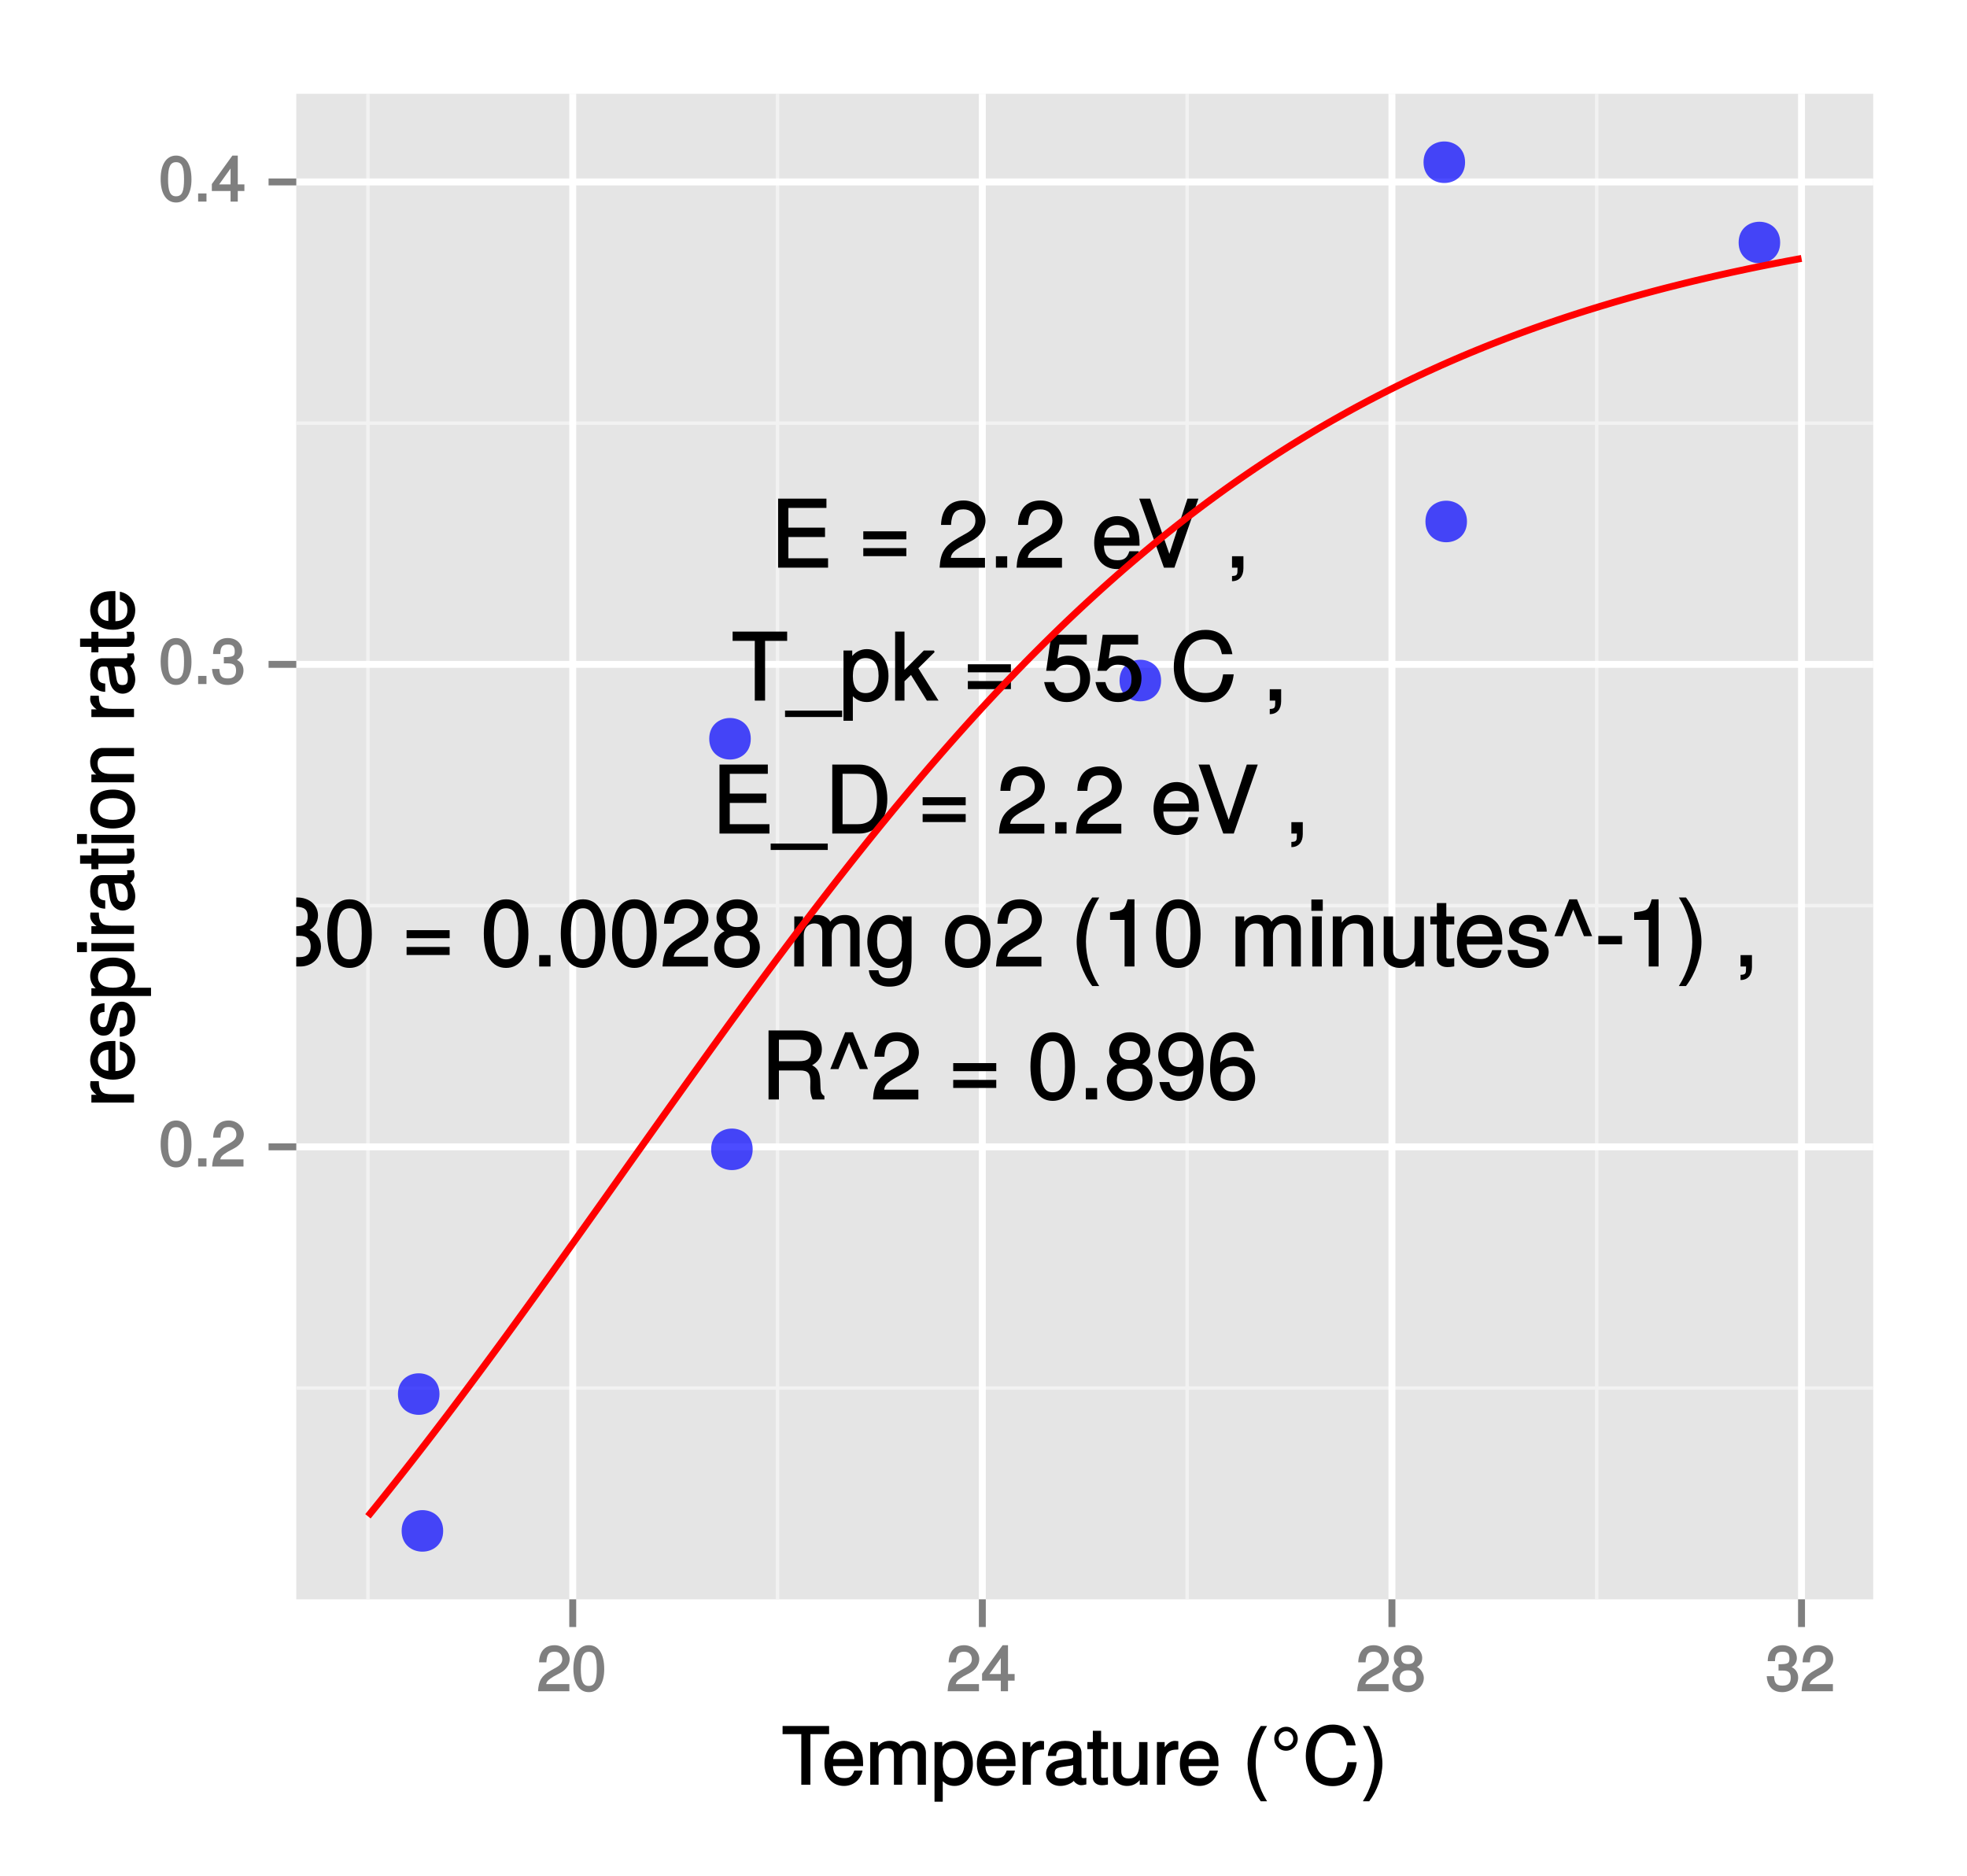<?xml version="1.0" encoding="UTF-8"?>
<svg xmlns="http://www.w3.org/2000/svg" xmlns:xlink="http://www.w3.org/1999/xlink" width="302pt" height="288pt" viewBox="0 0 302 288" version="1.1">
<defs>
<g>
<symbol overflow="visible" id="glyph0-0">
<path style="stroke:none;" d=""/>
</symbol>
<symbol overflow="visible" id="glyph0-1">
<path style="stroke:none;" d="M 8.812 -0.125 L 8.812 -1.438 L 2.719 -1.438 L 2.719 -4.703 L 8.344 -4.703 L 8.344 -6.141 L 2.719 -6.141 L 2.719 -9.172 L 8.562 -9.172 L 8.562 -10.594 L 1.141 -10.594 L 1.141 0 L 8.812 0 Z M 8.812 -0.125 "/>
</symbol>
<symbol overflow="visible" id="glyph0-2">
<path style="stroke:none;" d=""/>
</symbol>
<symbol overflow="visible" id="glyph0-3">
<path style="stroke:none;" d="M 7.438 -4.484 L 7.438 -5.578 L 0.828 -5.578 L 0.828 -4.344 L 7.438 -4.344 Z M 7.438 -1.906 L 7.438 -3 L 0.828 -3 L 0.828 -1.766 L 7.438 -1.766 Z M 7.438 -1.906 "/>
</symbol>
<symbol overflow="visible" id="glyph0-4">
<path style="stroke:none;" d="M 7.375 -7.234 C 7.375 -8.922 5.922 -10.312 4.031 -10.312 C 1.969 -10.312 0.641 -9.125 0.547 -6.562 L 2.078 -6.562 C 2.188 -8.375 2.75 -8.953 3.984 -8.953 C 5.109 -8.953 5.828 -8.281 5.828 -7.203 C 5.828 -6.406 5.406 -5.828 4.5 -5.312 L 3.203 -4.578 C 1.109 -3.391 0.453 -2.344 0.328 0 L 7.297 0 L 7.297 -1.5 L 2.047 -1.5 C 2.141 -2.188 2.547 -2.609 3.781 -3.328 L 5.203 -4.094 C 6.609 -4.844 7.375 -6 7.375 -7.234 Z M 7.375 -7.234 "/>
</symbol>
<symbol overflow="visible" id="glyph0-5">
<path style="stroke:none;" d="M 2.828 -0.125 L 2.828 -1.75 L 1.094 -1.75 L 1.094 0 L 2.828 0 Z M 2.828 -0.125 "/>
</symbol>
<symbol overflow="visible" id="glyph0-6">
<path style="stroke:none;" d="M 7.391 -3.5 C 7.391 -4.578 7.312 -5.25 7.094 -5.812 C 6.625 -7.031 5.359 -7.906 3.969 -7.906 C 1.906 -7.906 0.422 -6.234 0.422 -3.797 C 0.422 -1.359 1.859 0.219 3.938 0.219 C 5.641 0.219 6.938 -0.875 7.266 -2.516 L 5.828 -2.516 C 5.453 -1.406 4.938 -1.141 3.984 -1.141 C 2.75 -1.141 1.953 -1.797 1.922 -3.375 L 7.391 -3.375 Z M 6.094 -4.453 C 6.094 -4.453 5.906 -4.594 5.906 -4.609 L 1.969 -4.609 C 2.062 -5.781 2.766 -6.547 3.953 -6.547 C 5.109 -6.547 5.859 -5.719 5.859 -4.547 Z M 6.094 -4.453 "/>
</symbol>
<symbol overflow="visible" id="glyph0-7">
<path style="stroke:none;" d="M 9.141 -10.594 L 7.641 -10.594 L 4.734 -1.719 L 5 -1.719 L 1.922 -10.594 L 0.234 -10.594 L 4.031 0 L 5.641 0 L 9.328 -10.594 Z M 9.141 -10.594 "/>
</symbol>
<symbol overflow="visible" id="glyph0-8">
<path style="stroke:none;" d="M 2.844 0.094 L 2.844 -1.75 L 1.094 -1.75 L 1.094 0 L 1.938 0 L 1.938 0.125 C 1.938 1.109 1.906 1.25 1.094 1.281 L 1.094 2.078 C 2.219 2.078 2.844 1.312 2.844 0.094 Z M 2.844 0.094 "/>
</symbol>
<symbol overflow="visible" id="glyph0-9">
<path style="stroke:none;" d="M 8.531 -9.297 L 8.531 -10.594 L 0.156 -10.594 L 0.156 -9.172 L 3.562 -9.172 L 3.562 0 L 5.141 0 L 5.141 -9.172 L 8.531 -9.172 Z M 8.531 -9.297 "/>
</symbol>
<symbol overflow="visible" id="glyph0-10">
<path style="stroke:none;" d="M 8.312 2.375 L 8.312 1.531 L -0.453 1.531 L -0.453 2.516 L 8.312 2.516 Z M 8.312 2.375 "/>
</symbol>
<symbol overflow="visible" id="glyph0-11">
<path style="stroke:none;" d="M 7.547 -3.766 C 7.547 -6.266 6.188 -7.906 4.219 -7.906 C 3.219 -7.906 2.312 -7.406 1.75 -6.531 L 1.984 -6.438 L 1.984 -7.688 L 0.641 -7.688 L 0.641 3.094 L 2.078 3.094 L 2.078 -1.016 L 1.859 -0.922 C 2.484 -0.156 3.281 0.219 4.234 0.219 C 6.156 0.219 7.547 -1.406 7.547 -3.766 Z M 6.031 -3.797 C 6.031 -2.109 5.312 -1.156 4.031 -1.156 C 2.781 -1.156 2.078 -2.047 2.078 -3.781 C 2.078 -5.531 2.781 -6.531 4.031 -6.531 C 5.328 -6.531 6.031 -5.562 6.031 -3.797 Z M 6.031 -3.797 "/>
</symbol>
<symbol overflow="visible" id="glyph0-12">
<path style="stroke:none;" d="M 7.203 -0.234 L 4.25 -4.969 L 6.75 -7.453 L 6.656 -7.688 L 5.094 -7.688 L 1.906 -4.5 L 2.125 -4.406 L 2.125 -10.594 L 0.688 -10.594 L 0.688 0 L 2.125 0 L 2.125 -2.969 L 3.125 -3.938 L 5.562 0 L 7.359 0 Z M 7.203 -0.234 "/>
</symbol>
<symbol overflow="visible" id="glyph0-13">
<path style="stroke:none;" d="M 7.391 -3.453 C 7.391 -5.438 5.953 -6.891 4.031 -6.891 C 3.312 -6.891 2.656 -6.656 2.359 -6.453 L 2.672 -8.609 L 6.875 -8.609 L 6.875 -10.109 L 1.438 -10.109 L 0.641 -4.578 L 2.016 -4.578 C 2.625 -5.297 3.016 -5.516 3.797 -5.516 C 5.141 -5.516 5.859 -4.781 5.859 -3.281 C 5.859 -1.844 5.156 -1.156 3.797 -1.156 C 2.703 -1.156 2.172 -1.578 1.844 -2.844 L 0.328 -2.844 C 0.766 -0.703 2.047 0.219 3.828 0.219 C 5.859 0.219 7.391 -1.328 7.391 -3.453 Z M 7.391 -3.453 "/>
</symbol>
<symbol overflow="visible" id="glyph0-14">
<path style="stroke:none;" d="M 9.594 -4.031 L 8.109 -4.031 C 7.781 -1.938 7.094 -1.172 5.359 -1.172 C 3.297 -1.172 2.125 -2.609 2.125 -5.188 C 2.125 -7.844 3.25 -9.422 5.25 -9.422 C 6.859 -9.422 7.562 -8.828 7.922 -7.125 L 9.531 -7.125 C 9.094 -9.531 7.672 -10.859 5.406 -10.859 C 2.266 -10.859 0.531 -8.188 0.531 -5.172 C 0.531 -2.156 2.312 0.25 5.344 0.25 C 7.859 0.25 9.406 -1.203 9.734 -4.031 Z M 9.594 -4.031 "/>
</symbol>
<symbol overflow="visible" id="glyph0-15">
<path style="stroke:none;" d="M 9.578 -5.297 C 9.578 -8.5 7.859 -10.594 5.25 -10.594 L 1.125 -10.594 L 1.125 0 L 5.25 0 C 7.844 0 9.578 -2.078 9.578 -5.297 Z M 8 -5.281 C 8 -2.672 7.062 -1.438 5.016 -1.438 L 2.703 -1.438 L 2.703 -9.172 L 5.016 -9.172 C 7.062 -9.172 8 -7.922 8 -5.281 Z M 8 -5.281 "/>
</symbol>
<symbol overflow="visible" id="glyph0-16">
<path style="stroke:none;" d="M 8.953 -3.078 C 8.953 -4.328 8.266 -5.219 6.938 -5.719 L 6.938 -5.453 C 7.875 -5.891 8.5 -6.781 8.5 -7.844 C 8.5 -9.344 7.266 -10.594 5.312 -10.594 L 0.984 -10.594 L 0.984 0 L 5.781 0 C 7.641 0 8.953 -1.375 8.953 -3.078 Z M 6.922 -7.656 C 6.922 -6.609 6.453 -6.156 4.984 -6.156 L 2.562 -6.156 L 2.562 -9.172 L 4.984 -9.172 C 6.453 -9.172 6.922 -8.703 6.922 -7.656 Z M 7.375 -3.062 C 7.375 -2.062 6.906 -1.438 5.656 -1.438 L 2.562 -1.438 L 2.562 -4.719 L 5.656 -4.719 C 6.906 -4.719 7.375 -4.062 7.375 -3.062 Z M 7.375 -3.062 "/>
</symbol>
<symbol overflow="visible" id="glyph0-17">
<path style="stroke:none;" d="M 7.312 -4.953 C 7.312 -8.453 6.078 -10.312 3.891 -10.312 C 1.734 -10.312 0.469 -8.422 0.469 -5.047 C 0.469 -1.656 1.75 0.219 3.891 0.219 C 6.016 0.219 7.312 -1.656 7.312 -4.953 Z M 5.766 -5.078 C 5.766 -2.219 5.25 -1.094 3.875 -1.094 C 2.547 -1.094 2.016 -2.281 2.016 -5.031 C 2.016 -7.781 2.547 -8.938 3.891 -8.938 C 5.25 -8.938 5.766 -7.766 5.766 -5.078 Z M 5.766 -5.078 "/>
</symbol>
<symbol overflow="visible" id="glyph0-18">
<path style="stroke:none;" d="M 7.391 -2.969 C 7.391 -4.078 6.703 -5 5.812 -5.422 C 6.656 -5.938 7.047 -6.547 7.047 -7.5 C 7.047 -9.062 5.688 -10.312 3.891 -10.312 C 2.125 -10.312 0.734 -9.062 0.734 -7.5 C 0.734 -6.562 1.125 -5.953 1.969 -5.422 C 1.094 -5 0.375 -4.078 0.375 -2.969 C 0.375 -1.141 1.906 0.219 3.891 0.219 C 5.875 0.219 7.391 -1.141 7.391 -2.969 Z M 5.5 -7.469 C 5.5 -6.531 4.953 -6.047 3.891 -6.047 C 2.844 -6.047 2.281 -6.531 2.281 -7.484 C 2.281 -8.453 2.844 -8.938 3.891 -8.938 C 4.953 -8.938 5.5 -8.453 5.5 -7.469 Z M 5.859 -2.953 C 5.859 -1.75 5.141 -1.156 3.875 -1.156 C 2.656 -1.156 1.922 -1.766 1.922 -2.953 C 1.922 -4.125 2.656 -4.734 3.891 -4.734 C 5.141 -4.734 5.859 -4.125 5.859 -2.953 Z M 5.859 -2.953 "/>
</symbol>
<symbol overflow="visible" id="glyph0-19">
<path style="stroke:none;" d="M 10.891 -0.125 L 10.891 -5.703 C 10.891 -7.031 10.031 -7.906 8.641 -7.906 C 7.656 -7.906 6.953 -7.562 6.375 -6.875 C 6.016 -7.531 5.328 -7.906 4.359 -7.906 C 3.375 -7.906 2.625 -7.5 1.984 -6.609 L 2.203 -6.5 L 2.203 -7.688 L 0.859 -7.688 L 0.859 0 L 2.312 0 L 2.312 -4.797 C 2.312 -5.859 2.969 -6.609 3.922 -6.609 C 4.797 -6.609 5.156 -6.188 5.156 -5.25 L 5.156 0 L 6.609 0 L 6.609 -4.797 C 6.609 -5.859 7.266 -6.609 8.234 -6.609 C 9.094 -6.609 9.453 -6.172 9.453 -5.25 L 9.453 0 L 10.891 0 Z M 10.891 -0.125 "/>
</symbol>
<symbol overflow="visible" id="glyph0-20">
<path style="stroke:none;" d="M 7.062 -1.344 L 7.062 -7.688 L 5.703 -7.688 L 5.703 -6.469 L 5.922 -6.578 C 5.328 -7.453 4.516 -7.906 3.578 -7.906 C 1.688 -7.906 0.266 -6.172 0.266 -3.766 C 0.266 -1.438 1.734 0.219 3.469 0.219 C 4.406 0.219 5.141 -0.219 5.922 -1.141 L 5.703 -1.25 L 5.703 -0.75 C 5.703 1.219 5.031 1.828 3.656 1.828 C 2.719 1.828 2.125 1.625 1.969 0.578 L 0.5 0.578 C 0.641 2.125 1.875 3.094 3.609 3.094 C 5.938 3.094 7.062 1.922 7.062 -1.344 Z M 5.578 -3.797 C 5.578 -2.031 4.953 -1.141 3.719 -1.141 C 2.422 -1.141 1.766 -2.047 1.766 -3.844 C 1.766 -5.625 2.438 -6.547 3.703 -6.547 C 4.969 -6.547 5.578 -5.594 5.578 -3.797 Z M 5.578 -3.797 "/>
</symbol>
<symbol overflow="visible" id="glyph0-21">
<path style="stroke:none;" d="M 7.359 -3.781 C 7.359 -6.344 6 -7.906 3.859 -7.906 C 1.766 -7.906 0.375 -6.328 0.375 -3.844 C 0.375 -1.344 1.75 0.219 3.875 0.219 C 5.953 0.219 7.359 -1.344 7.359 -3.781 Z M 5.859 -3.797 C 5.859 -2.062 5.172 -1.141 3.875 -1.141 C 2.547 -1.141 1.875 -2.047 1.875 -3.844 C 1.875 -5.625 2.547 -6.547 3.875 -6.547 C 5.203 -6.547 5.859 -5.641 5.859 -3.797 Z M 5.859 -3.797 "/>
</symbol>
<symbol overflow="visible" id="glyph0-22">
<path style="stroke:none;" d="M 4.203 2.781 C 2.969 0.75 2.312 -1.531 2.312 -3.797 C 2.312 -6.047 2.969 -8.344 4.359 -10.594 L 3.281 -10.594 C 1.828 -8.703 0.891 -6.016 0.891 -3.797 C 0.891 -1.562 1.828 1.125 3.281 3 L 4.359 3 Z M 4.203 2.781 "/>
</symbol>
<symbol overflow="visible" id="glyph0-23">
<path style="stroke:none;" d="M 5.047 -0.125 L 5.047 -10.312 L 3.984 -10.312 C 3.516 -8.625 3.375 -8.562 1.297 -8.312 L 1.297 -7.156 L 3.531 -7.156 L 3.531 0 L 5.047 0 Z M 5.047 -0.125 "/>
</symbol>
<symbol overflow="visible" id="glyph0-24">
<path style="stroke:none;" d="M 2.297 -0.125 L 2.297 -7.688 L 0.844 -7.688 L 0.844 0 L 2.297 0 Z M 2.453 -8.672 L 2.453 -10.281 L 0.703 -10.281 L 0.703 -8.547 L 2.453 -8.547 Z M 2.453 -8.672 "/>
</symbol>
<symbol overflow="visible" id="glyph0-25">
<path style="stroke:none;" d="M 7.031 -0.125 L 7.031 -5.734 C 7.031 -6.969 5.984 -7.906 4.547 -7.906 C 3.438 -7.906 2.641 -7.438 1.984 -6.406 L 2.203 -6.312 L 2.203 -7.688 L 0.844 -7.688 L 0.844 0 L 2.297 0 L 2.297 -4.219 C 2.297 -5.734 2.984 -6.609 4.188 -6.609 C 5.125 -6.609 5.578 -6.172 5.578 -5.266 L 5.578 0 L 7.031 0 Z M 7.031 -0.125 "/>
</symbol>
<symbol overflow="visible" id="glyph0-26">
<path style="stroke:none;" d="M 6.953 -0.125 L 6.953 -7.688 L 5.516 -7.688 L 5.516 -3.453 C 5.516 -1.938 4.859 -1.094 3.625 -1.094 C 2.688 -1.094 2.219 -1.516 2.219 -2.406 L 2.219 -7.688 L 0.781 -7.688 L 0.781 -1.938 C 0.781 -0.703 1.844 0.219 3.281 0.219 C 4.375 0.219 5.156 -0.203 5.859 -1.172 L 5.625 -1.281 L 5.625 0 L 6.953 0 Z M 6.953 -0.125 "/>
</symbol>
<symbol overflow="visible" id="glyph0-27">
<path style="stroke:none;" d="M 3.734 -0.125 L 3.734 -1.297 C 3.438 -1.219 3.266 -1.203 3.031 -1.203 C 2.516 -1.203 2.516 -1.203 2.516 -1.734 L 2.516 -6.469 L 3.734 -6.469 L 3.734 -7.688 L 2.516 -7.688 L 2.516 -9.734 L 1.062 -9.734 L 1.062 -7.688 L 0.062 -7.688 L 0.062 -6.469 L 1.062 -6.469 L 1.062 -1.203 C 1.062 -0.453 1.719 0.094 2.641 0.094 C 2.922 0.094 3.203 0.078 3.734 -0.016 Z M 3.734 -0.125 "/>
</symbol>
<symbol overflow="visible" id="glyph0-28">
<path style="stroke:none;" d="M 6.625 -2.203 C 6.625 -3.312 5.875 -4.016 4.406 -4.359 L 3.281 -4.641 C 2.312 -4.859 2.031 -5.031 2.031 -5.562 C 2.031 -6.234 2.516 -6.547 3.469 -6.547 C 4.422 -6.547 4.797 -6.266 4.812 -5.359 L 6.328 -5.359 C 6.328 -6.938 5.234 -7.906 3.516 -7.906 C 1.781 -7.906 0.531 -6.875 0.531 -5.5 C 0.531 -4.344 1.266 -3.656 3.016 -3.234 L 4.125 -2.969 C 4.953 -2.766 5.125 -2.656 5.125 -2.109 C 5.125 -1.422 4.578 -1.141 3.547 -1.141 C 2.484 -1.141 2.016 -1.266 1.844 -2.531 L 0.328 -2.531 C 0.391 -0.688 1.5 0.219 3.438 0.219 C 5.312 0.219 6.625 -0.781 6.625 -2.203 Z M 6.625 -2.203 "/>
</symbol>
<symbol overflow="visible" id="glyph0-29">
<path style="stroke:none;" d="M 6.156 -4.797 L 3.891 -10.312 L 2.703 -10.312 L 0.422 -4.656 L 1.672 -4.656 L 3.438 -9.047 L 3.172 -9.047 L 4.953 -4.656 L 6.203 -4.656 Z M 6.156 -4.797 "/>
</symbol>
<symbol overflow="visible" id="glyph0-30">
<path style="stroke:none;" d="M 4.156 -3.531 L 4.156 -4.688 L 0.516 -4.688 L 0.516 -3.406 L 4.156 -3.406 Z M 4.156 -3.531 "/>
</symbol>
<symbol overflow="visible" id="glyph0-31">
<path style="stroke:none;" d="M 3.75 -3.781 C 3.75 -6.016 2.812 -8.703 1.375 -10.594 L 0.281 -10.594 C 1.688 -8.328 2.344 -6.047 2.344 -3.781 C 2.344 -1.531 1.688 0.766 0.281 3 L 1.375 3 C 2.812 1.125 3.75 -1.562 3.75 -3.781 Z M 3.75 -3.781 "/>
</symbol>
<symbol overflow="visible" id="glyph0-32">
<path style="stroke:none;" d="M 9.75 -0.125 L 9.75 -0.531 C 9.219 -0.891 9.141 -1.156 9.125 -2.531 C 9.094 -4.234 8.719 -4.891 7.594 -5.375 L 7.594 -5.109 C 8.766 -5.672 9.359 -6.516 9.359 -7.688 C 9.359 -9.484 8.109 -10.594 6.078 -10.594 L 1.172 -10.594 L 1.172 0 L 2.766 0 L 2.766 -4.453 L 6.031 -4.453 C 7.203 -4.453 7.609 -4.016 7.594 -2.734 L 7.578 -1.812 C 7.562 -1.172 7.688 -0.547 7.938 0 L 9.75 0 Z M 7.703 -7.516 C 7.703 -6.297 7.234 -5.875 5.828 -5.875 L 2.766 -5.875 L 2.766 -9.172 L 5.828 -9.172 C 7.297 -9.172 7.703 -8.672 7.703 -7.516 Z M 7.703 -7.516 "/>
</symbol>
<symbol overflow="visible" id="glyph0-33">
<path style="stroke:none;" d="M 7.344 -5.391 C 7.344 -8.531 6.125 -10.312 3.828 -10.312 C 1.906 -10.312 0.391 -8.812 0.391 -6.844 C 0.391 -4.969 1.812 -3.578 3.625 -3.578 C 4.578 -3.578 5.359 -3.953 6.016 -4.734 L 5.781 -4.828 C 5.766 -2.375 5.109 -1.156 3.688 -1.156 C 2.812 -1.156 2.328 -1.578 2.094 -2.672 L 0.578 -2.672 C 0.844 -0.891 2.062 0.219 3.594 0.219 C 5.953 0.219 7.344 -1.906 7.344 -5.391 Z M 5.719 -6.875 C 5.719 -5.641 4.984 -4.953 3.766 -4.953 C 2.562 -4.953 1.938 -5.594 1.938 -6.938 C 1.938 -8.219 2.672 -8.953 3.812 -8.953 C 4.969 -8.953 5.719 -8.172 5.719 -6.875 Z M 5.719 -6.875 "/>
</symbol>
<symbol overflow="visible" id="glyph0-34">
<path style="stroke:none;" d="M 7.391 -3.25 C 7.391 -5.109 6 -6.516 4.188 -6.516 C 3.203 -6.516 2.328 -6.094 1.781 -5.359 L 2.016 -5.25 C 2.031 -7.703 2.688 -8.938 4.125 -8.938 C 5 -8.938 5.469 -8.516 5.703 -7.422 L 7.219 -7.422 C 6.938 -9.203 5.734 -10.312 4.203 -10.312 C 1.875 -10.312 0.469 -8.203 0.469 -4.703 C 0.469 -1.578 1.688 0.219 3.984 0.219 C 5.891 0.219 7.391 -1.281 7.391 -3.25 Z M 5.859 -3.141 C 5.859 -1.891 5.141 -1.156 4 -1.156 C 2.828 -1.156 2.078 -1.922 2.078 -3.219 C 2.078 -4.469 2.812 -5.141 4.031 -5.141 C 5.25 -5.141 5.859 -4.5 5.859 -3.141 Z M 5.859 -3.141 "/>
</symbol>
<symbol overflow="visible" id="glyph1-0">
<path style="stroke:none;" d=""/>
</symbol>
<symbol overflow="visible" id="glyph1-1">
<path style="stroke:none;" d="M 5 -3.391 C 5 -5.75 4.109 -7.062 2.641 -7.062 C 1.172 -7.062 0.266 -5.734 0.266 -3.453 C 0.266 -1.156 1.188 0.141 2.641 0.141 C 4.078 0.141 5 -1.156 5 -3.391 Z M 3.859 -3.469 C 3.859 -1.547 3.562 -0.812 2.625 -0.812 C 1.734 -0.812 1.406 -1.578 1.406 -3.438 C 1.406 -5.312 1.734 -6.047 2.641 -6.047 C 3.547 -6.047 3.859 -5.297 3.859 -3.469 Z M 3.859 -3.469 "/>
</symbol>
<symbol overflow="visible" id="glyph1-2">
<path style="stroke:none;" d="M 1.969 -0.125 L 1.969 -1.25 L 0.688 -1.25 L 0.688 0 L 1.969 0 Z M 1.969 -0.125 "/>
</symbol>
<symbol overflow="visible" id="glyph1-3">
<path style="stroke:none;" d="M 5.031 -4.938 C 5.031 -6.078 4.016 -7.062 2.719 -7.062 C 1.328 -7.062 0.391 -6.219 0.328 -4.438 L 1.453 -4.438 C 1.531 -5.703 1.859 -6.062 2.703 -6.062 C 3.469 -6.062 3.891 -5.641 3.891 -4.906 C 3.891 -4.375 3.609 -4.016 3.016 -3.672 L 2.125 -3.172 C 0.703 -2.359 0.266 -1.625 0.172 0 L 4.984 0 L 4.984 -1.094 L 1.422 -1.094 C 1.5 -1.516 1.766 -1.781 2.594 -2.281 L 3.562 -2.797 C 4.516 -3.297 5.031 -4.094 5.031 -4.938 Z M 5.031 -4.938 "/>
</symbol>
<symbol overflow="visible" id="glyph1-4">
<path style="stroke:none;" d="M 4.984 -2.094 C 4.984 -2.922 4.516 -3.547 3.703 -3.812 L 3.703 -3.562 C 4.344 -3.812 4.781 -4.375 4.781 -5.062 C 4.781 -6.219 3.875 -7.062 2.578 -7.062 C 1.203 -7.062 0.328 -6.188 0.312 -4.609 L 1.422 -4.609 C 1.453 -5.734 1.734 -6.062 2.594 -6.062 C 3.344 -6.062 3.641 -5.75 3.641 -5.031 C 3.641 -4.297 3.469 -4.141 1.969 -4.141 L 1.969 -3.172 L 2.578 -3.172 C 3.516 -3.172 3.844 -2.844 3.844 -2.094 C 3.844 -1.234 3.469 -0.859 2.578 -0.859 C 1.656 -0.859 1.344 -1.188 1.281 -2.312 L 0.156 -2.312 C 0.266 -0.656 1.156 0.141 2.547 0.141 C 3.953 0.141 4.984 -0.812 4.984 -2.094 Z M 4.984 -2.094 "/>
</symbol>
<symbol overflow="visible" id="glyph1-5">
<path style="stroke:none;" d="M 5.125 -1.75 L 5.125 -2.641 L 4.109 -2.641 L 4.109 -7.062 L 3.281 -7.062 L 0.125 -2.688 L 0.125 -1.625 L 3 -1.625 L 3 0 L 4.109 0 L 4.109 -1.625 L 5.125 -1.625 Z M 3.141 -2.641 L 1.25 -2.641 L 3.234 -5.406 L 3 -5.484 L 3 -2.641 Z M 3.141 -2.641 "/>
</symbol>
<symbol overflow="visible" id="glyph1-6">
<path style="stroke:none;" d="M 5.062 -2.047 C 5.062 -2.797 4.531 -3.469 4.016 -3.719 C 4.547 -4.031 4.812 -4.469 4.812 -5.109 C 4.812 -6.172 3.844 -7.062 2.641 -7.062 C 1.438 -7.062 0.453 -6.172 0.453 -5.109 C 0.453 -4.484 0.719 -4.047 1.25 -3.719 C 0.734 -3.469 0.219 -2.797 0.219 -2.047 C 0.219 -0.812 1.297 0.141 2.641 0.141 C 3.984 0.141 5.062 -0.812 5.062 -2.047 Z M 3.672 -5.094 C 3.672 -4.469 3.344 -4.172 2.641 -4.172 C 1.922 -4.172 1.594 -4.469 1.594 -5.109 C 1.594 -5.75 1.922 -6.047 2.641 -6.047 C 3.359 -6.047 3.672 -5.75 3.672 -5.094 Z M 3.922 -2.031 C 3.922 -1.234 3.484 -0.859 2.625 -0.859 C 1.797 -0.859 1.359 -1.234 1.359 -2.031 C 1.359 -2.828 1.797 -3.203 2.641 -3.203 C 3.484 -3.203 3.922 -2.828 3.922 -2.031 Z M 3.922 -2.031 "/>
</symbol>
<symbol overflow="visible" id="glyph2-0">
<path style="stroke:none;" d=""/>
</symbol>
<symbol overflow="visible" id="glyph2-1">
<path style="stroke:none;" d="M 7.25 -7.891 L 7.25 -9.016 L 0.109 -9.016 L 0.109 -7.766 L 2.984 -7.766 L 2.984 0 L 4.375 0 L 4.375 -7.766 L 7.25 -7.766 Z M 7.25 -7.891 "/>
</symbol>
<symbol overflow="visible" id="glyph2-2">
<path style="stroke:none;" d="M 6.281 -2.984 C 6.281 -3.906 6.219 -4.469 6.031 -4.938 C 5.625 -5.969 4.531 -6.734 3.359 -6.734 C 1.609 -6.734 0.344 -5.297 0.344 -3.234 C 0.344 -1.172 1.578 0.188 3.344 0.188 C 4.781 0.188 5.906 -0.766 6.188 -2.172 L 4.922 -2.172 C 4.594 -1.219 4.172 -1.016 3.375 -1.016 C 2.328 -1.016 1.688 -1.547 1.656 -2.859 L 6.281 -2.859 Z M 5.188 -3.781 C 5.188 -3.781 4.984 -3.922 4.984 -3.938 L 1.688 -3.938 C 1.766 -4.922 2.344 -5.547 3.344 -5.547 C 4.328 -5.547 4.938 -4.859 4.938 -3.875 Z M 5.188 -3.781 "/>
</symbol>
<symbol overflow="visible" id="glyph2-3">
<path style="stroke:none;" d="M 9.25 -0.125 L 9.25 -4.844 C 9.25 -5.969 8.5 -6.734 7.312 -6.734 C 6.484 -6.734 5.875 -6.438 5.406 -5.875 C 5.109 -6.406 4.516 -6.734 3.703 -6.734 C 2.859 -6.734 2.203 -6.391 1.656 -5.625 L 1.891 -5.531 L 1.891 -6.547 L 0.703 -6.547 L 0.703 0 L 1.984 0 L 1.984 -4.078 C 1.984 -4.984 2.516 -5.594 3.328 -5.594 C 4.062 -5.594 4.344 -5.266 4.344 -4.469 L 4.344 0 L 5.609 0 L 5.609 -4.078 C 5.609 -4.984 6.156 -5.594 6.969 -5.594 C 7.703 -5.594 7.984 -5.25 7.984 -4.469 L 7.984 0 L 9.25 0 Z M 9.25 -0.125 "/>
</symbol>
<symbol overflow="visible" id="glyph2-4">
<path style="stroke:none;" d="M 6.406 -3.219 C 6.406 -5.328 5.25 -6.734 3.578 -6.734 C 2.719 -6.734 1.938 -6.312 1.469 -5.562 L 1.703 -5.469 L 1.703 -6.547 L 0.516 -6.547 L 0.516 2.609 L 1.781 2.609 L 1.781 -0.891 L 1.547 -0.797 C 2.078 -0.141 2.766 0.188 3.594 0.188 C 5.203 0.188 6.406 -1.219 6.406 -3.219 Z M 5.094 -3.234 C 5.094 -1.812 4.5 -1.016 3.406 -1.016 C 2.359 -1.016 1.781 -1.75 1.781 -3.234 C 1.781 -4.703 2.359 -5.531 3.406 -5.531 C 4.516 -5.531 5.094 -4.734 5.094 -3.234 Z M 5.094 -3.234 "/>
</symbol>
<symbol overflow="visible" id="glyph2-5">
<path style="stroke:none;" d="M 3.984 -5.547 L 3.984 -6.688 C 3.688 -6.719 3.594 -6.734 3.469 -6.734 C 2.812 -6.734 2.219 -6.312 1.641 -5.375 L 1.891 -5.281 L 1.891 -6.547 L 0.703 -6.547 L 0.703 0 L 1.969 0 L 1.969 -3.391 C 1.969 -4.812 2.297 -5.391 3.984 -5.406 Z M 3.984 -5.547 "/>
</symbol>
<symbol overflow="visible" id="glyph2-6">
<path style="stroke:none;" d="M 6.547 -0.156 L 6.547 -1.078 C 6.312 -1.016 6.266 -1.016 6.203 -1.016 C 5.859 -1.016 5.797 -1.062 5.797 -1.375 L 5.797 -4.891 C 5.797 -6 4.844 -6.734 3.297 -6.734 C 1.781 -6.734 0.703 -6.016 0.641 -4.422 L 1.906 -4.422 C 2 -5.328 2.328 -5.547 3.266 -5.547 C 4.156 -5.547 4.531 -5.344 4.531 -4.734 L 4.531 -4.469 C 4.531 -4.062 4.422 -4.016 3.625 -3.906 C 2.203 -3.734 1.984 -3.688 1.609 -3.531 C 0.875 -3.234 0.359 -2.531 0.359 -1.766 C 0.359 -0.625 1.297 0.188 2.562 0.188 C 3.375 0.188 4.25 -0.188 4.625 -0.594 C 4.672 -0.391 5.25 0.078 5.734 0.078 C 5.938 0.078 6.094 0.062 6.547 -0.047 Z M 4.531 -2.297 C 4.531 -1.406 3.75 -0.953 2.781 -0.953 C 2 -0.953 1.688 -1.109 1.688 -1.781 C 1.688 -2.453 1.984 -2.609 3.062 -2.766 C 4.109 -2.906 4.328 -2.953 4.531 -3.031 Z M 4.531 -2.297 "/>
</symbol>
<symbol overflow="visible" id="glyph2-7">
<path style="stroke:none;" d="M 3.188 -0.125 L 3.188 -1.156 C 2.922 -1.062 2.766 -1.062 2.562 -1.062 C 2.141 -1.062 2.141 -1.047 2.141 -1.484 L 2.141 -5.469 L 3.188 -5.469 L 3.188 -6.547 L 2.141 -6.547 L 2.141 -8.281 L 0.875 -8.281 L 0.875 -6.547 L 0.031 -6.547 L 0.031 -5.469 L 0.875 -5.469 L 0.875 -1.047 C 0.875 -0.406 1.453 0.078 2.234 0.078 C 2.469 0.078 2.719 0.062 3.188 -0.031 Z M 3.188 -0.125 "/>
</symbol>
<symbol overflow="visible" id="glyph2-8">
<path style="stroke:none;" d="M 5.922 -0.125 L 5.922 -6.547 L 4.641 -6.547 L 4.641 -2.953 C 4.641 -1.672 4.109 -0.953 3.078 -0.953 C 2.281 -0.953 1.906 -1.312 1.906 -2.062 L 1.906 -6.547 L 0.641 -6.547 L 0.641 -1.672 C 0.641 -0.625 1.562 0.188 2.781 0.188 C 3.703 0.188 4.391 -0.188 4.984 -1.016 L 4.734 -1.109 L 4.734 0 L 5.922 0 Z M 5.922 -0.125 "/>
</symbol>
<symbol overflow="visible" id="glyph2-9">
<path style="stroke:none;" d=""/>
</symbol>
<symbol overflow="visible" id="glyph2-10">
<path style="stroke:none;" d="M 3.594 2.312 C 2.531 0.594 1.984 -1.312 1.984 -3.234 C 1.984 -5.141 2.531 -7.078 3.734 -9.016 L 2.766 -9.016 C 1.531 -7.406 0.734 -5.125 0.734 -3.234 C 0.734 -1.344 1.531 0.938 2.766 2.547 L 3.734 2.547 Z M 3.594 2.312 "/>
</symbol>
<symbol overflow="visible" id="glyph2-11">
<path style="stroke:none;" d="M 8.125 -3.453 L 6.859 -3.453 C 6.562 -1.672 6.016 -1.031 4.531 -1.031 C 2.797 -1.031 1.828 -2.234 1.828 -4.422 C 1.828 -6.656 2.75 -7.984 4.438 -7.984 C 5.812 -7.984 6.391 -7.5 6.688 -6.031 L 8.094 -6.031 C 7.734 -8.094 6.484 -9.234 4.578 -9.234 C 1.922 -9.234 0.438 -6.953 0.438 -4.406 C 0.438 -1.844 1.953 0.219 4.531 0.219 C 6.656 0.219 7.984 -1.047 8.266 -3.453 Z M 8.125 -3.453 "/>
</symbol>
<symbol overflow="visible" id="glyph2-12">
<path style="stroke:none;" d="M 3.203 -3.234 C 3.203 -5.125 2.406 -7.406 1.172 -9.016 L 0.203 -9.016 C 1.406 -7.062 1.953 -5.141 1.953 -3.234 C 1.953 -1.312 1.406 0.609 0.203 2.547 L 1.172 2.547 C 2.406 0.938 3.203 -1.344 3.203 -3.234 Z M 3.203 -3.234 "/>
</symbol>
<symbol overflow="visible" id="glyph3-0">
<path style="stroke:none;" d=""/>
</symbol>
<symbol overflow="visible" id="glyph3-1">
<path style="stroke:none;" d="M 2.438 -8.234 C 1.422 -8.234 0.594 -7.422 0.594 -6.406 C 0.594 -5.375 1.391 -4.562 2.406 -4.562 C 3.406 -4.562 4.203 -5.359 4.203 -6.391 C 4.203 -7.422 3.438 -8.234 2.438 -8.234 Z M 2.422 -7.547 C 3.031 -7.547 3.516 -7.031 3.516 -6.391 C 3.516 -5.75 3.031 -5.25 2.406 -5.25 C 1.781 -5.25 1.266 -5.766 1.266 -6.391 C 1.266 -7.031 1.781 -7.547 2.422 -7.547 Z M 2.422 -7.547 "/>
</symbol>
<symbol overflow="visible" id="glyph4-0">
<path style="stroke:none;" d=""/>
</symbol>
<symbol overflow="visible" id="glyph4-1">
<path style="stroke:none;" d="M -5.547 -3.984 L -6.688 -3.984 C -6.719 -3.688 -6.734 -3.594 -6.734 -3.469 C -6.734 -2.812 -6.312 -2.219 -5.375 -1.641 L -5.281 -1.891 L -6.547 -1.891 L -6.547 -0.703 L 0 -0.703 L 0 -1.969 L -3.391 -1.969 C -4.812 -1.969 -5.391 -2.297 -5.406 -3.984 Z M -5.547 -3.984 "/>
</symbol>
<symbol overflow="visible" id="glyph4-2">
<path style="stroke:none;" d="M -2.984 -6.281 C -3.906 -6.281 -4.469 -6.219 -4.938 -6.031 C -5.969 -5.625 -6.734 -4.531 -6.734 -3.359 C -6.734 -1.609 -5.297 -0.344 -3.234 -0.344 C -1.172 -0.344 0.188 -1.578 0.188 -3.344 C 0.188 -4.781 -0.766 -5.906 -2.172 -6.188 L -2.172 -4.922 C -1.219 -4.594 -1.016 -4.172 -1.016 -3.375 C -1.016 -2.328 -1.547 -1.688 -2.859 -1.656 L -2.859 -6.281 Z M -3.781 -5.188 C -3.781 -5.188 -3.922 -4.984 -3.938 -4.984 L -3.938 -1.688 C -4.922 -1.766 -5.547 -2.344 -5.547 -3.344 C -5.547 -4.328 -4.859 -4.938 -3.875 -4.938 Z M -3.781 -5.188 "/>
</symbol>
<symbol overflow="visible" id="glyph4-3">
<path style="stroke:none;" d="M -1.891 -5.641 C -2.828 -5.641 -3.438 -4.984 -3.734 -3.734 L -3.953 -2.766 C -4.156 -1.953 -4.281 -1.734 -4.734 -1.734 C -5.297 -1.734 -5.547 -2.125 -5.547 -2.938 C -5.547 -3.75 -5.328 -4.031 -4.531 -4.062 L -4.531 -5.391 C -5.906 -5.375 -6.734 -4.422 -6.734 -2.969 C -6.734 -1.516 -5.844 -0.422 -4.688 -0.422 C -3.703 -0.422 -3.094 -1.062 -2.734 -2.562 L -2.516 -3.484 C -2.344 -4.188 -2.266 -4.312 -1.812 -4.312 C -1.219 -4.312 -1.016 -3.875 -1.016 -3 C -1.016 -2.094 -1.094 -1.734 -2.188 -1.578 L -2.188 -0.266 C -0.594 -0.312 0.188 -1.266 0.188 -2.922 C 0.188 -4.5 -0.688 -5.641 -1.891 -5.641 Z M -1.891 -5.641 "/>
</symbol>
<symbol overflow="visible" id="glyph4-4">
<path style="stroke:none;" d="M -3.219 -6.406 C -5.328 -6.406 -6.734 -5.25 -6.734 -3.578 C -6.734 -2.719 -6.312 -1.938 -5.562 -1.469 L -5.469 -1.703 L -6.547 -1.703 L -6.547 -0.516 L 2.609 -0.516 L 2.609 -1.781 L -0.891 -1.781 L -0.797 -1.547 C -0.141 -2.078 0.188 -2.766 0.188 -3.594 C 0.188 -5.203 -1.219 -6.406 -3.219 -6.406 Z M -3.234 -5.094 C -1.812 -5.094 -1.016 -4.5 -1.016 -3.406 C -1.016 -2.359 -1.75 -1.781 -3.234 -1.781 C -4.703 -1.781 -5.531 -2.359 -5.531 -3.406 C -5.531 -4.516 -4.734 -5.094 -3.234 -5.094 Z M -3.234 -5.094 "/>
</symbol>
<symbol overflow="visible" id="glyph4-5">
<path style="stroke:none;" d="M -0.125 -1.969 L -6.547 -1.969 L -6.547 -0.703 L 0 -0.703 L 0 -1.969 Z M -7.375 -2.094 L -8.75 -2.094 L -8.75 -0.578 L -7.234 -0.578 L -7.234 -2.094 Z M -7.375 -2.094 "/>
</symbol>
<symbol overflow="visible" id="glyph4-6">
<path style="stroke:none;" d="M -0.156 -6.547 L -1.078 -6.547 C -1.016 -6.312 -1.016 -6.266 -1.016 -6.203 C -1.016 -5.859 -1.062 -5.797 -1.375 -5.797 L -4.891 -5.797 C -6 -5.797 -6.734 -4.844 -6.734 -3.297 C -6.734 -1.781 -6.016 -0.703 -4.422 -0.641 L -4.422 -1.906 C -5.328 -2 -5.547 -2.328 -5.547 -3.266 C -5.547 -4.156 -5.344 -4.531 -4.734 -4.531 L -4.469 -4.531 C -4.062 -4.531 -4.016 -4.422 -3.906 -3.625 C -3.734 -2.203 -3.688 -1.984 -3.531 -1.609 C -3.234 -0.875 -2.531 -0.359 -1.766 -0.359 C -0.625 -0.359 0.188 -1.297 0.188 -2.562 C 0.188 -3.375 -0.188 -4.25 -0.594 -4.625 C -0.391 -4.672 0.078 -5.25 0.078 -5.734 C 0.078 -5.938 0.062 -6.094 -0.047 -6.547 Z M -2.297 -4.531 C -1.406 -4.531 -0.953 -3.75 -0.953 -2.781 C -0.953 -2 -1.109 -1.688 -1.781 -1.688 C -2.453 -1.688 -2.609 -1.984 -2.766 -3.062 C -2.906 -4.109 -2.953 -4.328 -3.031 -4.531 Z M -2.297 -4.531 "/>
</symbol>
<symbol overflow="visible" id="glyph4-7">
<path style="stroke:none;" d="M -0.125 -3.188 L -1.156 -3.188 C -1.062 -2.922 -1.062 -2.766 -1.062 -2.562 C -1.062 -2.141 -1.047 -2.141 -1.484 -2.141 L -5.469 -2.141 L -5.469 -3.188 L -6.547 -3.188 L -6.547 -2.141 L -8.281 -2.141 L -8.281 -0.875 L -6.547 -0.875 L -6.547 -0.031 L -5.469 -0.031 L -5.469 -0.875 L -1.047 -0.875 C -0.406 -0.875 0.078 -1.453 0.078 -2.234 C 0.078 -2.469 0.062 -2.719 -0.031 -3.188 Z M -0.125 -3.188 "/>
</symbol>
<symbol overflow="visible" id="glyph4-8">
<path style="stroke:none;" d="M -3.234 -6.25 C -5.406 -6.25 -6.734 -5.078 -6.734 -3.266 C -6.734 -1.5 -5.391 -0.281 -3.281 -0.281 C -1.156 -0.281 0.188 -1.484 0.188 -3.281 C 0.188 -5.047 -1.156 -6.25 -3.234 -6.25 Z M -3.234 -4.938 C -1.766 -4.938 -1.016 -4.375 -1.016 -3.281 C -1.016 -2.156 -1.75 -1.609 -3.281 -1.609 C -4.781 -1.609 -5.547 -2.156 -5.547 -3.281 C -5.547 -4.406 -4.797 -4.938 -3.234 -4.938 Z M -3.234 -4.938 "/>
</symbol>
<symbol overflow="visible" id="glyph4-9">
<path style="stroke:none;" d="M -0.125 -5.969 L -4.891 -5.969 C -5.922 -5.969 -6.734 -5.062 -6.734 -3.859 C -6.734 -2.922 -6.344 -2.203 -5.453 -1.656 L -5.359 -1.891 L -6.547 -1.891 L -6.547 -0.703 L 0 -0.703 L 0 -1.969 L -3.594 -1.969 C -4.891 -1.969 -5.594 -2.531 -5.594 -3.547 C -5.594 -4.344 -5.25 -4.703 -4.484 -4.703 L 0 -4.703 L 0 -5.969 Z M -0.125 -5.969 "/>
</symbol>
<symbol overflow="visible" id="glyph4-10">
<path style="stroke:none;" d=""/>
</symbol>
</g>
<clipPath id="clip1">
  <path d="M 45.488 14.398 L 288 14.398 L 288 246 L 45.488 246 Z M 45.488 14.398 "/>
</clipPath>
<clipPath id="clip2">
  <path d="M 45.488 212 L 288 212 L 288 214 L 45.488 214 Z M 45.488 212 "/>
</clipPath>
<clipPath id="clip3">
  <path d="M 45.488 138 L 288 138 L 288 140 L 45.488 140 Z M 45.488 138 "/>
</clipPath>
<clipPath id="clip4">
  <path d="M 45.488 64 L 288 64 L 288 66 L 45.488 66 Z M 45.488 64 "/>
</clipPath>
<clipPath id="clip5">
  <path d="M 56 14.398 L 57 14.398 L 57 246 L 56 246 Z M 56 14.398 "/>
</clipPath>
<clipPath id="clip6">
  <path d="M 119 14.398 L 120 14.398 L 120 246 L 119 246 Z M 119 14.398 "/>
</clipPath>
<clipPath id="clip7">
  <path d="M 182 14.398 L 183 14.398 L 183 246 L 182 246 Z M 182 14.398 "/>
</clipPath>
<clipPath id="clip8">
  <path d="M 244 14.398 L 246 14.398 L 246 246 L 244 246 Z M 244 14.398 "/>
</clipPath>
<clipPath id="clip9">
  <path d="M 45.488 175 L 288.602 175 L 288.602 177 L 45.488 177 Z M 45.488 175 "/>
</clipPath>
<clipPath id="clip10">
  <path d="M 45.488 101 L 288.602 101 L 288.602 103 L 45.488 103 Z M 45.488 101 "/>
</clipPath>
<clipPath id="clip11">
  <path d="M 45.488 27 L 288.602 27 L 288.602 29 L 45.488 29 Z M 45.488 27 "/>
</clipPath>
<clipPath id="clip12">
  <path d="M 87 14.398 L 89 14.398 L 89 246.512 L 87 246.512 Z M 87 14.398 "/>
</clipPath>
<clipPath id="clip13">
  <path d="M 150 14.398 L 152 14.398 L 152 246.512 L 150 246.512 Z M 150 14.398 "/>
</clipPath>
<clipPath id="clip14">
  <path d="M 213 14.398 L 215 14.398 L 215 246.512 L 213 246.512 Z M 213 14.398 "/>
</clipPath>
<clipPath id="clip15">
  <path d="M 276 14.398 L 278 14.398 L 278 246.512 L 276 246.512 Z M 276 14.398 "/>
</clipPath>
<clipPath id="clip16">
  <path d="M 45.488 137 L 269 137 L 269 152 L 45.488 152 Z M 45.488 137 "/>
</clipPath>
</defs>
<g id="surface26">
<rect x="0" y="0" width="302" height="288" style="fill:rgb(100%,100%,100%);fill-opacity:1;stroke:none;"/>
<rect x="0" y="0" width="302" height="288" style="fill:rgb(100%,100%,100%);fill-opacity:1;stroke:none;"/>
<path style="fill:none;stroke-width:1.063;stroke-linecap:round;stroke-linejoin:round;stroke:rgb(100%,100%,100%);stroke-opacity:1;stroke-miterlimit:10;" d="M 0 288 L 302 288 L 302 0 L 0 0 Z M 0 288 "/>
<g clip-path="url(#clip1)" clip-rule="nonzero">
<path style=" stroke:none;fill-rule:nonzero;fill:rgb(89.804%,89.804%,89.804%);fill-opacity:1;" d="M 45.488 245.512 L 287.602 245.512 L 287.602 14.398 L 45.488 14.398 Z M 45.488 245.512 "/>
</g>
<g clip-path="url(#clip2)" clip-rule="nonzero">
<path style="fill:none;stroke-width:0.531;stroke-linecap:butt;stroke-linejoin:round;stroke:rgb(94.902%,94.902%,94.902%);stroke-opacity:1;stroke-miterlimit:10;" d="M 45.488 213.086 L 287.602 213.086 "/>
</g>
<g clip-path="url(#clip3)" clip-rule="nonzero">
<path style="fill:none;stroke-width:0.531;stroke-linecap:butt;stroke-linejoin:round;stroke:rgb(94.902%,94.902%,94.902%);stroke-opacity:1;stroke-miterlimit:10;" d="M 45.488 139.023 L 287.602 139.023 "/>
</g>
<g clip-path="url(#clip4)" clip-rule="nonzero">
<path style="fill:none;stroke-width:0.531;stroke-linecap:butt;stroke-linejoin:round;stroke:rgb(94.902%,94.902%,94.902%);stroke-opacity:1;stroke-miterlimit:10;" d="M 45.488 64.957 L 287.602 64.957 "/>
</g>
<g clip-path="url(#clip5)" clip-rule="nonzero">
<path style="fill:none;stroke-width:0.531;stroke-linecap:butt;stroke-linejoin:round;stroke:rgb(94.902%,94.902%,94.902%);stroke-opacity:1;stroke-miterlimit:10;" d="M 56.492 245.512 L 56.492 14.398 "/>
</g>
<g clip-path="url(#clip6)" clip-rule="nonzero">
<path style="fill:none;stroke-width:0.531;stroke-linecap:butt;stroke-linejoin:round;stroke:rgb(94.902%,94.902%,94.902%);stroke-opacity:1;stroke-miterlimit:10;" d="M 119.379 245.512 L 119.379 14.398 "/>
</g>
<g clip-path="url(#clip7)" clip-rule="nonzero">
<path style="fill:none;stroke-width:0.531;stroke-linecap:butt;stroke-linejoin:round;stroke:rgb(94.902%,94.902%,94.902%);stroke-opacity:1;stroke-miterlimit:10;" d="M 182.266 245.512 L 182.266 14.398 "/>
</g>
<g clip-path="url(#clip8)" clip-rule="nonzero">
<path style="fill:none;stroke-width:0.531;stroke-linecap:butt;stroke-linejoin:round;stroke:rgb(94.902%,94.902%,94.902%);stroke-opacity:1;stroke-miterlimit:10;" d="M 245.152 245.512 L 245.152 14.398 "/>
</g>
<g clip-path="url(#clip9)" clip-rule="nonzero">
<path style="fill:none;stroke-width:1.063;stroke-linecap:butt;stroke-linejoin:round;stroke:rgb(100%,100%,100%);stroke-opacity:1;stroke-miterlimit:10;" d="M 45.488 176.055 L 287.602 176.055 "/>
</g>
<g clip-path="url(#clip10)" clip-rule="nonzero">
<path style="fill:none;stroke-width:1.063;stroke-linecap:butt;stroke-linejoin:round;stroke:rgb(100%,100%,100%);stroke-opacity:1;stroke-miterlimit:10;" d="M 45.488 101.988 L 287.602 101.988 "/>
</g>
<g clip-path="url(#clip11)" clip-rule="nonzero">
<path style="fill:none;stroke-width:1.063;stroke-linecap:butt;stroke-linejoin:round;stroke:rgb(100%,100%,100%);stroke-opacity:1;stroke-miterlimit:10;" d="M 45.488 27.926 L 287.602 27.926 "/>
</g>
<g clip-path="url(#clip12)" clip-rule="nonzero">
<path style="fill:none;stroke-width:1.063;stroke-linecap:butt;stroke-linejoin:round;stroke:rgb(100%,100%,100%);stroke-opacity:1;stroke-miterlimit:10;" d="M 87.934 245.512 L 87.934 14.398 "/>
</g>
<g clip-path="url(#clip13)" clip-rule="nonzero">
<path style="fill:none;stroke-width:1.063;stroke-linecap:butt;stroke-linejoin:round;stroke:rgb(100%,100%,100%);stroke-opacity:1;stroke-miterlimit:10;" d="M 150.82 245.512 L 150.82 14.398 "/>
</g>
<g clip-path="url(#clip14)" clip-rule="nonzero">
<path style="fill:none;stroke-width:1.063;stroke-linecap:butt;stroke-linejoin:round;stroke:rgb(100%,100%,100%);stroke-opacity:1;stroke-miterlimit:10;" d="M 213.707 245.512 L 213.707 14.398 "/>
</g>
<g clip-path="url(#clip15)" clip-rule="nonzero">
<path style="fill:none;stroke-width:1.063;stroke-linecap:butt;stroke-linejoin:round;stroke:rgb(100%,100%,100%);stroke-opacity:1;stroke-miterlimit:10;" d="M 276.594 245.512 L 276.594 14.398 "/>
</g>
<path style=" stroke:none;fill-rule:nonzero;fill:rgb(0%,0%,100%);fill-opacity:0.702;" d="M 68.043 235.008 C 68.043 239.262 61.664 239.262 61.664 235.008 C 61.664 230.758 68.043 230.758 68.043 235.008 "/>
<path style=" stroke:none;fill-rule:nonzero;fill:rgb(0%,0%,100%);fill-opacity:0.702;" d="M 67.477 214.008 C 67.477 218.258 61.098 218.258 61.098 214.008 C 61.098 209.754 67.477 209.754 67.477 214.008 "/>
<path style=" stroke:none;fill-rule:nonzero;fill:rgb(0%,0%,100%);fill-opacity:0.702;" d="M 115.562 176.434 C 115.562 180.688 109.184 180.688 109.184 176.434 C 109.184 172.184 115.562 172.184 115.562 176.434 "/>
<path style=" stroke:none;fill-rule:nonzero;fill:rgb(0%,0%,100%);fill-opacity:0.702;" d="M 115.27 113.406 C 115.27 117.66 108.891 117.66 108.891 113.406 C 108.891 109.156 115.27 109.156 115.27 113.406 "/>
<path style=" stroke:none;fill-rule:nonzero;fill:rgb(0%,0%,100%);fill-opacity:0.702;" d="M 178.266 104.477 C 178.266 108.727 171.887 108.727 171.887 104.477 C 171.887 100.223 178.266 100.223 178.266 104.477 "/>
<path style=" stroke:none;fill-rule:nonzero;fill:rgb(0%,0%,100%);fill-opacity:0.702;" d="M 225.23 80.055 C 225.23 84.305 218.852 84.305 218.852 80.055 C 218.852 75.801 225.23 75.801 225.23 80.055 "/>
<path style=" stroke:none;fill-rule:nonzero;fill:rgb(0%,0%,100%);fill-opacity:0.702;" d="M 224.938 24.906 C 224.938 29.156 218.559 29.156 218.559 24.906 C 218.559 20.652 224.938 20.652 224.938 24.906 "/>
<path style=" stroke:none;fill-rule:nonzero;fill:rgb(0%,0%,100%);fill-opacity:0.702;" d="M 273.316 37.23 C 273.316 41.48 266.938 41.48 266.938 37.23 C 266.938 32.977 273.316 32.977 273.316 37.23 "/>
<g style="fill:rgb(0%,0%,0%);fill-opacity:1;">
  <use xlink:href="#glyph0-1" x="118.324" y="87.142"/>
  <use xlink:href="#glyph0-2" x="127.776" y="87.142"/>
  <use xlink:href="#glyph0-3" x="131.716" y="87.142"/>
  <use xlink:href="#glyph0-2" x="139.992" y="87.142"/>
  <use xlink:href="#glyph0-4" x="143.932" y="87.142"/>
  <use xlink:href="#glyph0-5" x="151.812" y="87.142"/>
  <use xlink:href="#glyph0-4" x="155.751" y="87.142"/>
  <use xlink:href="#glyph0-2" x="163.631" y="87.142"/>
  <use xlink:href="#glyph0-6" x="167.57" y="87.142"/>
  <use xlink:href="#glyph0-7" x="174.671" y="87.142"/>
  <use xlink:href="#glyph0-2" x="184.123" y="87.142"/>
  <use xlink:href="#glyph0-8" x="188.062" y="87.142"/>
</g>
<g style="fill:rgb(0%,0%,0%);fill-opacity:1;">
  <use xlink:href="#glyph0-9" x="112.324" y="107.552"/>
  <use xlink:href="#glyph0-10" x="120.983" y="107.552"/>
  <use xlink:href="#glyph0-11" x="128.863" y="107.552"/>
  <use xlink:href="#glyph0-12" x="136.743" y="107.552"/>
  <use xlink:href="#glyph0-2" x="143.829" y="107.552"/>
  <use xlink:href="#glyph0-3" x="147.769" y="107.552"/>
  <use xlink:href="#glyph0-2" x="156.045" y="107.552"/>
  <use xlink:href="#glyph0-13" x="159.984" y="107.552"/>
  <use xlink:href="#glyph0-13" x="167.864" y="107.552"/>
  <use xlink:href="#glyph0-2" x="175.744" y="107.552"/>
  <use xlink:href="#glyph0-14" x="179.684" y="107.552"/>
  <use xlink:href="#glyph0-2" x="189.916" y="107.552"/>
  <use xlink:href="#glyph0-8" x="193.855" y="107.552"/>
</g>
<g style="fill:rgb(0%,0%,0%);fill-opacity:1;">
  <use xlink:href="#glyph0-1" x="109.324" y="127.962"/>
  <use xlink:href="#glyph0-10" x="118.776" y="127.962"/>
  <use xlink:href="#glyph0-15" x="126.656" y="127.962"/>
  <use xlink:href="#glyph0-2" x="136.889" y="127.962"/>
  <use xlink:href="#glyph0-3" x="140.828" y="127.962"/>
  <use xlink:href="#glyph0-2" x="149.104" y="127.962"/>
  <use xlink:href="#glyph0-4" x="153.044" y="127.962"/>
  <use xlink:href="#glyph0-5" x="160.924" y="127.962"/>
  <use xlink:href="#glyph0-4" x="164.863" y="127.962"/>
  <use xlink:href="#glyph0-2" x="172.743" y="127.962"/>
  <use xlink:href="#glyph0-6" x="176.683" y="127.962"/>
  <use xlink:href="#glyph0-7" x="183.783" y="127.962"/>
  <use xlink:href="#glyph0-2" x="193.235" y="127.962"/>
  <use xlink:href="#glyph0-8" x="197.175" y="127.962"/>
</g>
<g clip-path="url(#clip16)" clip-rule="nonzero">
<g style="fill:rgb(0%,0%,0%);fill-opacity:1;">
  <use xlink:href="#glyph0-16" x="40.324" y="148.368"/>
  <use xlink:href="#glyph0-17" x="49.776" y="148.368"/>
  <use xlink:href="#glyph0-2" x="57.656" y="148.368"/>
  <use xlink:href="#glyph0-3" x="61.596" y="148.368"/>
  <use xlink:href="#glyph0-2" x="69.872" y="148.368"/>
  <use xlink:href="#glyph0-17" x="73.812" y="148.368"/>
  <use xlink:href="#glyph0-5" x="81.691" y="148.368"/>
  <use xlink:href="#glyph0-17" x="85.631" y="148.368"/>
  <use xlink:href="#glyph0-17" x="93.511" y="148.368"/>
  <use xlink:href="#glyph0-4" x="101.391" y="148.368"/>
  <use xlink:href="#glyph0-18" x="109.271" y="148.368"/>
  <use xlink:href="#glyph0-2" x="117.15" y="148.368"/>
  <use xlink:href="#glyph0-19" x="121.09" y="148.368"/>
  <use xlink:href="#glyph0-20" x="132.895" y="148.368"/>
  <use xlink:href="#glyph0-2" x="140.774" y="148.368"/>
  <use xlink:href="#glyph0-21" x="144.714" y="148.368"/>
  <use xlink:href="#glyph0-4" x="152.594" y="148.368"/>
  <use xlink:href="#glyph0-2" x="160.474" y="148.368"/>
  <use xlink:href="#glyph0-22" x="164.413" y="148.368"/>
  <use xlink:href="#glyph0-23" x="169.132" y="148.368"/>
  <use xlink:href="#glyph0-17" x="177.012" y="148.368"/>
  <use xlink:href="#glyph0-2" x="184.892" y="148.368"/>
  <use xlink:href="#glyph0-19" x="188.831" y="148.368"/>
  <use xlink:href="#glyph0-24" x="200.636" y="148.368"/>
  <use xlink:href="#glyph0-25" x="203.782" y="148.368"/>
  <use xlink:href="#glyph0-26" x="211.662" y="148.368"/>
  <use xlink:href="#glyph0-27" x="219.542" y="148.368"/>
  <use xlink:href="#glyph0-6" x="223.27" y="148.368"/>
  <use xlink:href="#glyph0-28" x="231.149" y="148.368"/>
  <use xlink:href="#glyph0-29" x="238.235" y="148.368"/>
  <use xlink:href="#glyph0-30" x="244.882" y="148.368"/>
  <use xlink:href="#glyph0-23" x="249.601" y="148.368"/>
  <use xlink:href="#glyph0-31" x="257.48" y="148.368"/>
  <use xlink:href="#glyph0-2" x="262.199" y="148.368"/>
  <use xlink:href="#glyph0-8" x="266.139" y="148.368"/>
</g>
</g>
<g style="fill:rgb(0%,0%,0%);fill-opacity:1;">
  <use xlink:href="#glyph0-32" x="116.824" y="168.778"/>
  <use xlink:href="#glyph0-29" x="127.057" y="168.778"/>
  <use xlink:href="#glyph0-4" x="133.703" y="168.778"/>
  <use xlink:href="#glyph0-2" x="141.583" y="168.778"/>
  <use xlink:href="#glyph0-3" x="145.522" y="168.778"/>
  <use xlink:href="#glyph0-2" x="153.799" y="168.778"/>
  <use xlink:href="#glyph0-17" x="157.738" y="168.778"/>
  <use xlink:href="#glyph0-5" x="165.618" y="168.778"/>
  <use xlink:href="#glyph0-18" x="169.558" y="168.778"/>
  <use xlink:href="#glyph0-33" x="177.438" y="168.778"/>
  <use xlink:href="#glyph0-34" x="185.317" y="168.778"/>
</g>
<path style="fill:none;stroke-width:1.063;stroke-linecap:butt;stroke-linejoin:round;stroke:rgb(100%,0%,0%);stroke-opacity:1;stroke-miterlimit:1;" d="M 56.492 232.77 L 57.598 231.406 L 58.703 230.035 L 59.809 228.648 L 60.914 227.258 L 62.023 225.855 L 63.129 224.445 L 64.234 223.023 L 65.34 221.594 L 66.445 220.156 L 67.551 218.707 L 68.66 217.254 L 69.766 215.789 L 70.871 214.32 L 71.977 212.84 L 73.082 211.355 L 74.188 209.863 L 75.293 208.367 L 76.402 206.859 L 77.508 205.352 L 78.613 203.836 L 80.824 200.789 L 81.93 199.258 L 83.035 197.723 L 84.145 196.184 L 85.25 194.641 L 87.461 191.547 L 88.566 189.996 L 90.777 186.887 L 91.887 185.328 L 95.203 180.652 L 96.309 179.09 L 97.414 177.531 L 98.523 175.973 L 99.629 174.414 L 100.734 172.859 L 101.84 171.301 L 105.156 166.648 L 106.266 165.102 L 108.477 162.023 L 109.582 160.488 L 110.688 158.957 L 111.793 157.43 L 112.898 155.91 L 114.008 154.395 L 115.113 152.883 L 116.219 151.379 L 117.324 149.879 L 118.43 148.387 L 119.535 146.902 L 120.641 145.422 L 121.75 143.949 L 122.855 142.484 L 123.961 141.031 L 125.066 139.582 L 126.172 138.141 L 127.277 136.711 L 128.383 135.289 L 129.492 133.875 L 130.598 132.469 L 131.703 131.074 L 132.809 129.688 L 133.914 128.312 L 135.02 126.945 L 136.129 125.59 L 137.234 124.242 L 138.34 122.91 L 139.445 121.586 L 140.551 120.27 L 141.656 118.969 L 142.762 117.676 L 143.871 116.398 L 144.977 115.129 L 146.082 113.871 L 147.188 112.625 L 148.293 111.391 L 149.398 110.168 L 150.504 108.957 L 151.613 107.758 L 152.719 106.574 L 153.824 105.398 L 154.93 104.238 L 156.035 103.086 L 157.141 101.949 L 158.246 100.824 L 159.355 99.711 L 160.461 98.609 L 161.566 97.523 L 162.672 96.445 L 163.777 95.383 L 164.883 94.332 L 165.992 93.293 L 167.098 92.27 L 168.203 91.254 L 169.309 90.254 L 170.414 89.266 L 171.52 88.289 L 172.625 87.324 L 173.734 86.371 L 174.84 85.434 L 175.945 84.508 L 177.051 83.59 L 178.156 82.688 L 179.262 81.797 L 180.367 80.918 L 181.477 80.051 L 182.582 79.195 L 183.688 78.355 L 184.793 77.523 L 185.898 76.703 L 187.004 75.895 L 188.109 75.098 L 189.219 74.312 L 190.324 73.539 L 191.43 72.777 L 192.535 72.023 L 193.641 71.285 L 194.746 70.555 L 195.855 69.836 L 196.961 69.129 L 198.066 68.43 L 199.172 67.746 L 200.277 67.07 L 201.383 66.402 L 202.488 65.746 L 203.598 65.102 L 204.703 64.469 L 205.809 63.844 L 206.914 63.227 L 208.02 62.621 L 209.125 62.027 L 210.23 61.441 L 211.34 60.863 L 212.445 60.297 L 213.551 59.738 L 214.656 59.188 L 215.762 58.648 L 216.867 58.117 L 217.973 57.594 L 219.082 57.078 L 220.188 56.574 L 221.293 56.074 L 222.398 55.586 L 223.504 55.105 L 224.609 54.633 L 225.715 54.168 L 226.824 53.711 L 227.93 53.262 L 229.035 52.82 L 230.141 52.387 L 231.246 51.961 L 232.352 51.543 L 233.461 51.129 L 234.566 50.727 L 235.672 50.328 L 236.777 49.938 L 237.883 49.555 L 238.988 49.176 L 240.094 48.805 L 241.203 48.441 L 242.309 48.082 L 243.414 47.73 L 244.52 47.387 L 245.625 47.047 L 246.73 46.715 L 247.836 46.387 L 248.945 46.066 L 250.051 45.75 L 251.156 45.441 L 252.262 45.137 L 253.367 44.836 L 254.473 44.543 L 255.578 44.254 L 256.688 43.973 L 257.793 43.695 L 258.898 43.422 L 260.004 43.152 L 261.109 42.891 L 262.215 42.633 L 263.324 42.379 L 264.43 42.129 L 265.535 41.883 L 266.641 41.645 L 268.852 41.176 L 269.957 40.949 L 271.066 40.727 L 272.172 40.508 L 273.277 40.293 L 274.383 40.082 L 275.488 39.875 L 276.594 39.672 "/>
<g style="fill:rgb(49.804%,49.804%,49.804%);fill-opacity:1;">
  <use xlink:href="#glyph1-1" x="24.398" y="179.074"/>
  <use xlink:href="#glyph1-2" x="29.732" y="179.074"/>
  <use xlink:href="#glyph1-3" x="32.399" y="179.074"/>
</g>
<g style="fill:rgb(49.804%,49.804%,49.804%);fill-opacity:1;">
  <use xlink:href="#glyph1-1" x="24.398" y="105.008"/>
  <use xlink:href="#glyph1-2" x="29.732" y="105.008"/>
  <use xlink:href="#glyph1-4" x="32.399" y="105.008"/>
</g>
<g style="fill:rgb(49.804%,49.804%,49.804%);fill-opacity:1;">
  <use xlink:href="#glyph1-1" x="24.398" y="30.945"/>
  <use xlink:href="#glyph1-2" x="29.732" y="30.945"/>
  <use xlink:href="#glyph1-5" x="32.399" y="30.945"/>
</g>
<path style="fill:none;stroke-width:1.063;stroke-linecap:butt;stroke-linejoin:round;stroke:rgb(49.804%,49.804%,49.804%);stroke-opacity:1;stroke-miterlimit:10;" d="M 41.234 176.055 L 45.488 176.055 "/>
<path style="fill:none;stroke-width:1.063;stroke-linecap:butt;stroke-linejoin:round;stroke:rgb(49.804%,49.804%,49.804%);stroke-opacity:1;stroke-miterlimit:10;" d="M 41.234 101.988 L 45.488 101.988 "/>
<path style="fill:none;stroke-width:1.063;stroke-linecap:butt;stroke-linejoin:round;stroke:rgb(49.804%,49.804%,49.804%);stroke-opacity:1;stroke-miterlimit:10;" d="M 41.234 27.926 L 45.488 27.926 "/>
<path style="fill:none;stroke-width:1.063;stroke-linecap:butt;stroke-linejoin:round;stroke:rgb(49.804%,49.804%,49.804%);stroke-opacity:1;stroke-miterlimit:10;" d="M 87.934 249.766 L 87.934 245.512 "/>
<path style="fill:none;stroke-width:1.063;stroke-linecap:butt;stroke-linejoin:round;stroke:rgb(49.804%,49.804%,49.804%);stroke-opacity:1;stroke-miterlimit:10;" d="M 150.82 249.766 L 150.82 245.512 "/>
<path style="fill:none;stroke-width:1.063;stroke-linecap:butt;stroke-linejoin:round;stroke:rgb(49.804%,49.804%,49.804%);stroke-opacity:1;stroke-miterlimit:10;" d="M 213.707 249.766 L 213.707 245.512 "/>
<path style="fill:none;stroke-width:1.063;stroke-linecap:butt;stroke-linejoin:round;stroke:rgb(49.804%,49.804%,49.804%);stroke-opacity:1;stroke-miterlimit:10;" d="M 276.594 249.766 L 276.594 245.512 "/>
<g style="fill:rgb(49.804%,49.804%,49.804%);fill-opacity:1;">
  <use xlink:href="#glyph1-3" x="82.434" y="259.621"/>
  <use xlink:href="#glyph1-1" x="87.768" y="259.621"/>
</g>
<g style="fill:rgb(49.804%,49.804%,49.804%);fill-opacity:1;">
  <use xlink:href="#glyph1-3" x="145.32" y="259.621"/>
  <use xlink:href="#glyph1-5" x="150.654" y="259.621"/>
</g>
<g style="fill:rgb(49.804%,49.804%,49.804%);fill-opacity:1;">
  <use xlink:href="#glyph1-3" x="208.207" y="259.621"/>
  <use xlink:href="#glyph1-6" x="213.541" y="259.621"/>
</g>
<g style="fill:rgb(49.804%,49.804%,49.804%);fill-opacity:1;">
  <use xlink:href="#glyph1-4" x="271.094" y="259.621"/>
  <use xlink:href="#glyph1-3" x="276.428" y="259.621"/>
</g>
<g style="fill:rgb(0%,0%,0%);fill-opacity:1;">
  <use xlink:href="#glyph2-1" x="120.043" y="273.976"/>
  <use xlink:href="#glyph2-2" x="126.235" y="273.976"/>
  <use xlink:href="#glyph2-3" x="132.907" y="273.976"/>
  <use xlink:href="#glyph2-4" x="142.963" y="273.976"/>
  <use xlink:href="#glyph2-2" x="149.635" y="273.976"/>
  <use xlink:href="#glyph2-5" x="156.307" y="273.976"/>
  <use xlink:href="#glyph2-6" x="160.243" y="273.976"/>
  <use xlink:href="#glyph2-7" x="166.915" y="273.976"/>
  <use xlink:href="#glyph2-8" x="170.251" y="273.976"/>
  <use xlink:href="#glyph2-5" x="176.923" y="273.976"/>
  <use xlink:href="#glyph2-2" x="180.8" y="273.976"/>
  <use xlink:href="#glyph2-9" x="187.472" y="273.976"/>
  <use xlink:href="#glyph2-10" x="190.808" y="273.976"/>
</g>
<g style="fill:rgb(0%,0%,0%);fill-opacity:1;">
  <use xlink:href="#glyph3-1" x="195.043" y="273.319"/>
</g>
<g style="fill:rgb(0%,0%,0%);fill-opacity:1;">
  <use xlink:href="#glyph2-11" x="200.043" y="273.976"/>
</g>
<g style="fill:rgb(0%,0%,0%);fill-opacity:1;">
  <use xlink:href="#glyph2-12" x="209.043" y="273.976"/>
</g>
<g style="fill:rgb(0%,0%,0%);fill-opacity:1;">
  <use xlink:href="#glyph4-1" x="20.577" y="169.957"/>
  <use xlink:href="#glyph4-2" x="20.577" y="166.08"/>
  <use xlink:href="#glyph4-3" x="20.577" y="159.408"/>
  <use xlink:href="#glyph4-4" x="20.577" y="153.408"/>
  <use xlink:href="#glyph4-5" x="20.577" y="146.736"/>
  <use xlink:href="#glyph4-1" x="20.577" y="144.072"/>
  <use xlink:href="#glyph4-6" x="20.577" y="140.136"/>
  <use xlink:href="#glyph4-7" x="20.577" y="133.464"/>
  <use xlink:href="#glyph4-5" x="20.577" y="130.128"/>
  <use xlink:href="#glyph4-8" x="20.577" y="127.464"/>
  <use xlink:href="#glyph4-9" x="20.577" y="120.792"/>
  <use xlink:href="#glyph4-10" x="20.577" y="114.12"/>
  <use xlink:href="#glyph4-1" x="20.577" y="110.784"/>
  <use xlink:href="#glyph4-6" x="20.577" y="106.848"/>
  <use xlink:href="#glyph4-7" x="20.577" y="100.176"/>
  <use xlink:href="#glyph4-2" x="20.577" y="97.02"/>
</g>
</g>
</svg>
